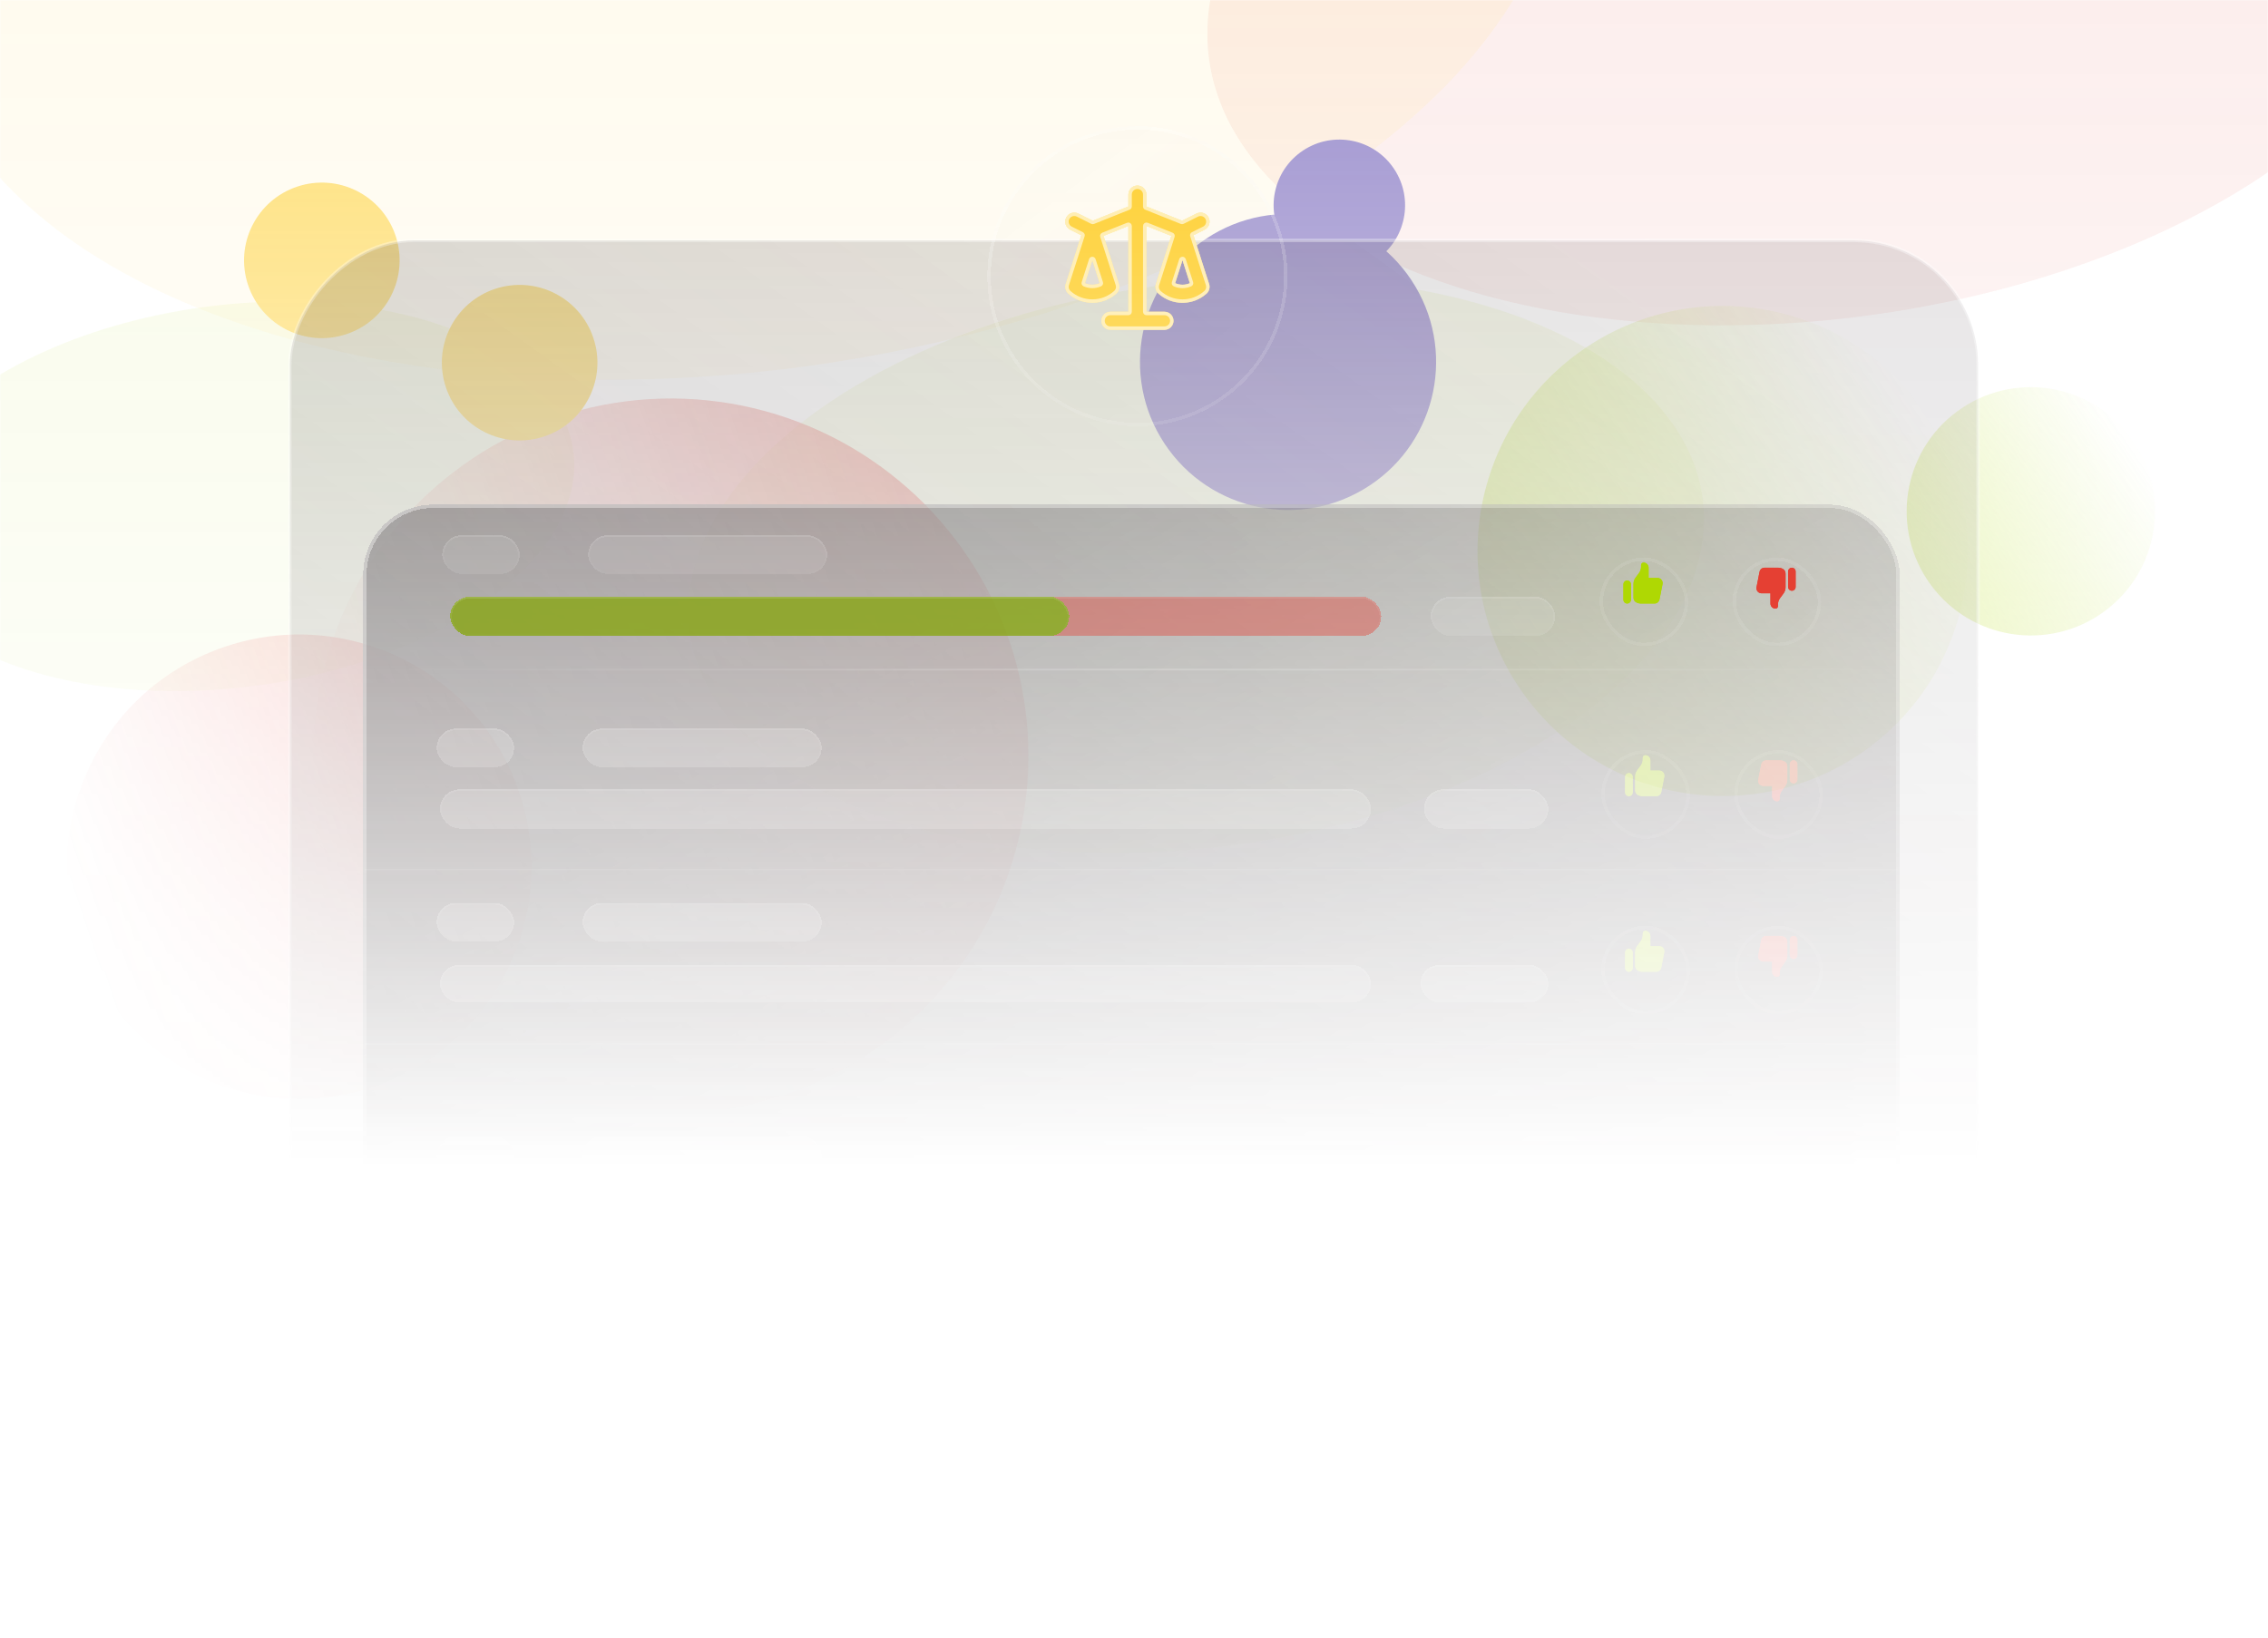 <svg width="1330" height="961" viewBox="0 0 1330 961" fill="none" xmlns="http://www.w3.org/2000/svg"><mask id="a" style="mask-type:alpha" maskUnits="userSpaceOnUse" x="0" y="0" width="1330" height="961"><path fill="url(#paint0_linear_5338_9005)" d="M0 0h1330v961H0z"/></mask><g mask="url(#a)"><g opacity=".6"><g opacity=".15" filter="url(#filter0_f_5338_9005)"><ellipse cx="238.818" cy="245.011" rx="238.818" ry="245.011" transform="matrix(-.924 -.384 .816 -.578 722.215 564.914)" fill="#AFD803"/></g><g opacity=".15" filter="url(#filter1_f_5338_9005)"><ellipse cx="161.724" cy="165.918" rx="161.724" ry="165.918" transform="matrix(-.924 -.384 .816 -.578 149.15 449.129)" fill="#AFD803"/></g><g opacity=".15" filter="url(#filter2_f_5338_9005)"><ellipse cx="288.72" cy="296.592" rx="288.72" ry="296.592" transform="matrix(-.924 -.384 .816 -.578 1093 268.971)" fill="#E54033"/></g><g opacity=".15" filter="url(#filter3_f_5338_9005)"><ellipse cx="384.96" cy="396.07" rx="384.96" ry="396.07" transform="matrix(-.924 -.384 .816 -.578 468.043 326.998)" fill="#FECA1A" fill-opacity=".8"/></g><g filter="url(#filter4_b_5338_9005)"><circle cx="1190.93" cy="299.925" r="72.824" transform="rotate(56.482 1190.93 299.925)" fill="url(#paint1_linear_5338_9005)"/></g><g filter="url(#filter5_b_5338_9005)"><circle cx="1010.19" cy="323.187" transform="rotate(56.482 1010.19 323.187)" fill="url(#paint2_linear_5338_9005)" r="143.724"/></g><g filter="url(#filter6_b_5338_9005)"><circle cx="785.424" cy="120.42" transform="rotate(56.482 785.424 120.42)" fill="#5B48AD" r="38.546"/></g><g filter="url(#filter7_b_5338_9005)"><circle cx="755.333" cy="212.33" transform="rotate(56.482 755.333 212.33)" fill="#5B48AD" r="86.825"/></g><g filter="url(#filter8_b_5338_9005)"><circle cx="175.432" cy="508.429" transform="rotate(-108.518 175.432 508.429)" fill="url(#paint3_linear_5338_9005)" r="136.22"/></g><g filter="url(#filter9_b_5338_9005)"><ellipse cx="393.415" cy="443.414" rx="209.677" ry="209.676" transform="rotate(-108.518 393.415 443.414)" fill="url(#paint4_linear_5338_9005)"/></g><g filter="url(#filter10_b_5338_9005)"><circle cx="304.731" cy="212.726" transform="rotate(-108.518 304.731 212.726)" fill="#FECA1A" r="45.606"/></g><g filter="url(#filter11_b_5338_9005)"><circle cx="188.731" cy="152.728" transform="rotate(-108.518 188.731 152.728)" fill="#FECA1A" r="45.606"/></g></g><g filter="url(#filter12_bd_5338_9005)"><rect x="1" y="-1" width="990" height="944" rx="73" transform="matrix(1 0 0 -1 169.002 1074)" fill="url(#paint5_linear_5338_9005)" fill-opacity=".3" stroke="url(#paint6_linear_5338_9005)" stroke-width="2"/><mask id="b" style="mask-type:alpha" maskUnits="userSpaceOnUse" x="173" y="126" width="978" height="1032"><rect x="1" y="-1" width="975" height="1030" rx="40" transform="matrix(1 0 0 -1 173.002 1156)" fill="url(#paint7_linear_5338_9005)" stroke="url(#paint8_linear_5338_9005)" stroke-width="2"/></mask><g mask="url(#b)"><g filter="url(#filter13_bd_5338_9005)" shape-rendering="crispEdges"><rect x="213.002" y="276" width="901" height="704" rx="41" fill="url(#paint9_linear_5338_9005)"/><rect x="214.002" y="277" width="899" height="702" rx="40" stroke="url(#paint10_linear_5338_9005)" stroke-width="2"/></g><g filter="url(#filter14_d_5338_9005)"><path d="M213.768 496.125h898.962" stroke="url(#paint11_linear_5338_9005)" stroke-opacity=".1" shape-rendering="crispEdges"/></g><g filter="url(#filter15_d_5338_9005)" shape-rendering="crispEdges"><rect x="341.645" y="413.371" width="140.199" height="22.64" rx="11.32" fill="#fff" fill-opacity=".2"/><rect x="342.145" y="413.871" width="139.199" height="21.64" rx="10.82" stroke="url(#paint12_linear_5338_9005)" stroke-opacity=".1"/></g><g filter="url(#filter16_d_5338_9005)" shape-rendering="crispEdges"><rect x="258.004" y="449" width="546" height="23" rx="11.5" fill="#fff" fill-opacity=".2"/><rect x="258.504" y="449.5" width="545" height="22" rx="11" stroke="url(#paint13_linear_5338_9005)" stroke-opacity=".1"/></g><g filter="url(#filter17_d_5338_9005)" shape-rendering="crispEdges"><rect x="256.047" y="413.371" width="45.449" height="22.64" rx="11.32" fill="#fff" fill-opacity=".2"/><rect x="256.547" y="413.871" width="44.449" height="21.64" rx="10.82" stroke="url(#paint14_linear_5338_9005)" stroke-opacity=".1"/></g><g filter="url(#filter18_d_5338_9005)" shape-rendering="crispEdges"><rect x="835.004" y="449" width="73" height="23" rx="11.5" fill="#fff" fill-opacity=".2"/><rect x="835.504" y="449.5" width="72" height="22" rx="11" stroke="url(#paint15_linear_5338_9005)" stroke-opacity=".1"/></g><path d="M953.004 445.75c0-1.243.993-2.25 2.217-2.25 1.224 0 2.217 1.007 2.217 2.25v9c0 1.243-.993 2.25-2.217 2.25-1.224 0-2.217-1.007-2.217-2.25v-9zM958.916 445.5v8.146c0 1.136.633 2.175 1.634 2.683l.074.038c.821.416 1.726.633 2.644.633h8.005c1.409 0 2.622-1.009 2.899-2.412l1.773-9c.366-1.856-1.033-3.588-2.898-3.588h-5.263v-6c0-1.657-1.323-3-2.956-3-.816 0-1.478.672-1.478 1.5v1c0 1.298-.415 2.561-1.182 3.6l-2.069 2.8c-.768 1.039-1.183 2.302-1.183 3.6zM953.004 548.75c0-1.243.993-2.25 2.217-2.25 1.224 0 2.217 1.007 2.217 2.25v9c0 1.243-.993 2.25-2.217 2.25-1.224 0-2.217-1.007-2.217-2.25v-9zM958.916 548.5v8.146c0 1.136.633 2.175 1.634 2.683l.074.038c.821.416 1.726.633 2.644.633h8.005c1.409 0 2.622-1.009 2.899-2.412l1.773-9c.366-1.856-1.033-3.588-2.898-3.588h-5.263v-6c0-1.657-1.323-3-2.956-3-.816 0-1.478.672-1.478 1.5v1c0 1.298-.415 2.561-1.182 3.6l-2.069 2.8c-.768 1.039-1.183 2.302-1.183 3.6z" fill="#AFD803"/><path d="M1054 447.25c0 1.243-.99 2.25-2.21 2.25-1.23 0-2.22-1.007-2.22-2.25v-9c0-1.243.99-2.25 2.22-2.25 1.22 0 2.21 1.007 2.21 2.25v9zM1048.09 447.5v-8.146c0-1.136-.63-2.175-1.63-2.683l-.08-.038c-.82-.416-1.72-.633-2.64-.633h-8.01c-1.4 0-2.62 1.009-2.89 2.412l-1.78 9c-.36 1.856 1.04 3.588 2.9 3.588h5.26v6c0 1.657 1.33 3 2.96 3 .82 0 1.48-.672 1.48-1.5v-1c0-1.298.41-2.561 1.18-3.6l2.07-2.8c.77-1.039 1.18-2.302 1.18-3.6zM1054 550.25c0 1.243-.99 2.25-2.21 2.25-1.23 0-2.22-1.007-2.22-2.25v-9c0-1.243.99-2.25 2.22-2.25 1.22 0 2.21 1.007 2.21 2.25v9zM1048.09 550.5v-8.146c0-1.136-.63-2.175-1.63-2.683l-.08-.038c-.82-.416-1.72-.633-2.64-.633h-8.01c-1.4 0-2.62 1.009-2.89 2.412l-1.78 9c-.36 1.856 1.04 3.588 2.9 3.588h5.26v6c0 1.657 1.33 3 2.96 3 .82 0 1.48-.672 1.48-1.5v-1c0-1.298.41-2.561 1.18-3.6l2.07-2.8c.77-1.039 1.18-2.302 1.18-3.6z" fill="#E54033"/><g filter="url(#filter19_bd_5338_9005)" shape-rendering="crispEdges"><rect x="939.004" y="420" width="52" height="52" rx="26" fill="url(#paint16_linear_5338_9005)" fill-opacity=".01"/><rect x="940.004" y="421" width="50" height="50" rx="25" stroke="url(#paint17_linear_5338_9005)" stroke-width="2"/></g><g filter="url(#filter20_bd_5338_9005)" shape-rendering="crispEdges"><rect x="939.004" y="523" width="52" height="52" rx="26" fill="url(#paint18_linear_5338_9005)" fill-opacity=".01"/><rect x="940.004" y="524" width="50" height="50" rx="25" stroke="url(#paint19_linear_5338_9005)" stroke-width="2"/></g><g filter="url(#filter21_bd_5338_9005)" shape-rendering="crispEdges"><rect x="1017" y="420" width="52" height="52" rx="26" fill="url(#paint20_linear_5338_9005)" fill-opacity=".01"/><rect x="1018" y="421" width="50" height="50" rx="25" stroke="url(#paint21_linear_5338_9005)" stroke-width="2"/></g><g filter="url(#filter22_bd_5338_9005)" shape-rendering="crispEdges"><rect x="1017" y="523" width="52" height="52" rx="26" fill="url(#paint22_linear_5338_9005)" fill-opacity=".01"/><rect x="1018" y="524" width="50" height="50" rx="25" stroke="url(#paint23_linear_5338_9005)" stroke-width="2"/></g><path d="M953.004 445.75c0-1.243.993-2.25 2.217-2.25 1.224 0 2.217 1.007 2.217 2.25v9c0 1.243-.993 2.25-2.217 2.25-1.224 0-2.217-1.007-2.217-2.25v-9zM958.916 445.5v8.146c0 1.136.633 2.175 1.634 2.683l.074.038c.821.416 1.726.633 2.644.633h8.005c1.409 0 2.622-1.009 2.899-2.412l1.773-9c.366-1.856-1.033-3.588-2.898-3.588h-5.263v-6c0-1.657-1.323-3-2.956-3-.816 0-1.478.672-1.478 1.5v1c0 1.298-.415 2.561-1.182 3.6l-2.069 2.8c-.768 1.039-1.183 2.302-1.183 3.6zM953.004 548.75c0-1.243.993-2.25 2.217-2.25 1.224 0 2.217 1.007 2.217 2.25v9c0 1.243-.993 2.25-2.217 2.25-1.224 0-2.217-1.007-2.217-2.25v-9zM958.916 548.5v8.146c0 1.136.633 2.175 1.634 2.683l.074.038c.821.416 1.726.633 2.644.633h8.005c1.409 0 2.622-1.009 2.899-2.412l1.773-9c.366-1.856-1.033-3.588-2.898-3.588h-5.263v-6c0-1.657-1.323-3-2.956-3-.816 0-1.478.672-1.478 1.5v1c0 1.298-.415 2.561-1.182 3.6l-2.069 2.8c-.768 1.039-1.183 2.302-1.183 3.6z" fill="#AFD803"/><path d="M1054 447.25c0 1.243-.99 2.25-2.21 2.25-1.23 0-2.22-1.007-2.22-2.25v-9c0-1.243.99-2.25 2.22-2.25 1.22 0 2.21 1.007 2.21 2.25v9zM1048.09 447.5v-8.146c0-1.136-.63-2.175-1.63-2.683l-.08-.038c-.82-.416-1.72-.633-2.64-.633h-8.01c-1.4 0-2.62 1.009-2.89 2.412l-1.78 9c-.36 1.856 1.04 3.588 2.9 3.588h5.26v6c0 1.657 1.33 3 2.96 3 .82 0 1.48-.672 1.48-1.5v-1c0-1.298.41-2.561 1.18-3.6l2.07-2.8c.77-1.039 1.18-2.302 1.18-3.6zM1054 550.25c0 1.243-.99 2.25-2.21 2.25-1.23 0-2.22-1.007-2.22-2.25v-9c0-1.243.99-2.25 2.22-2.25 1.22 0 2.21 1.007 2.21 2.25v9zM1048.09 550.5v-8.146c0-1.136-.63-2.175-1.63-2.683l-.08-.038c-.82-.416-1.72-.633-2.64-.633h-8.01c-1.4 0-2.62 1.009-2.89 2.412l-1.78 9c-.36 1.856 1.04 3.588 2.9 3.588h5.26v6c0 1.657 1.33 3 2.96 3 .82 0 1.48-.672 1.48-1.5v-1c0-1.298.41-2.561 1.18-3.6l2.07-2.8c.77-1.039 1.18-2.302 1.18-3.6z" fill="#E54033"/><g filter="url(#filter23_d_5338_9005)"><path d="M213.768 598.395h898.962" stroke="url(#paint24_linear_5338_9005)" stroke-opacity=".1" shape-rendering="crispEdges"/></g><g filter="url(#filter24_d_5338_9005)" shape-rendering="crispEdges"><rect x="341.645" y="515.641" width="140.199" height="22.64" rx="11.32" fill="#fff" fill-opacity=".2"/><rect x="342.145" y="516.141" width="139.199" height="21.64" rx="10.82" stroke="url(#paint25_linear_5338_9005)" stroke-opacity=".1"/></g><g filter="url(#filter25_d_5338_9005)" shape-rendering="crispEdges"><rect x="258.004" y="552" width="546" height="22" rx="11" fill="#fff" fill-opacity=".2"/><rect x="258.504" y="552.5" width="545" height="21" rx="10.5" stroke="url(#paint26_linear_5338_9005)" stroke-opacity=".1"/></g><g filter="url(#filter26_d_5338_9005)" shape-rendering="crispEdges"><rect x="256.047" y="515.641" width="45.449" height="22.64" rx="11.32" fill="#fff" fill-opacity=".2"/><rect x="256.547" y="516.141" width="44.449" height="21.64" rx="10.82" stroke="url(#paint27_linear_5338_9005)" stroke-opacity=".1"/></g><g filter="url(#filter27_d_5338_9005)" shape-rendering="crispEdges"><rect x="833.004" y="552" width="75" height="22" rx="11" fill="#fff" fill-opacity=".2"/><rect x="833.504" y="552.5" width="74" height="21" rx="10.5" stroke="url(#paint28_linear_5338_9005)" stroke-opacity=".1"/></g><g filter="url(#filter28_d_5338_9005)" shape-rendering="crispEdges"><rect x="341.641" y="652.449" width="140.199" height="22.64" rx="11.32" fill="#fff" fill-opacity=".2"/><rect x="342.141" y="652.949" width="139.199" height="21.64" rx="10.82" stroke="url(#paint29_linear_5338_9005)" stroke-opacity=".1"/></g><g filter="url(#filter29_d_5338_9005)" shape-rendering="crispEdges"><rect x="258.004" y="688" width="550" height="23" rx="11.5" fill="#fff" fill-opacity=".2"/><rect x="258.504" y="688.5" width="549" height="22" rx="11" stroke="url(#paint30_linear_5338_9005)" stroke-opacity=".1"/></g><g filter="url(#filter30_d_5338_9005)" shape-rendering="crispEdges"><rect x="256.043" y="652.449" width="45.449" height="22.64" rx="11.32" fill="#fff" fill-opacity=".2"/><rect x="256.543" y="652.949" width="44.449" height="21.64" rx="10.82" stroke="url(#paint31_linear_5338_9005)" stroke-opacity=".1"/></g><g filter="url(#filter31_d_5338_9005)" shape-rendering="crispEdges"><rect x="837.004" y="688" width="75" height="23" rx="11.5" fill="#fff" fill-opacity=".2"/><rect x="837.504" y="688.5" width="74" height="22" rx="11" stroke="url(#paint32_linear_5338_9005)" stroke-opacity=".1"/></g></g><path opacity=".2" d="M670.789 111.131c0 .613.374 1.165.943 1.392l20.913 8.366c.397.159.844.14 1.228-.052l8.452-4.226c1.871-.936 4.147-.177 5.083 1.694.935 1.872.177 4.147-1.695 5.083l-6.521 3.261c-.662.331-.983 1.095-.757 1.8l9.192 28.661c.456 1.424.033 2.983-1.081 3.98-3.475 3.11-8.072 5.006-13.103 5.006-5.031 0-9.629-1.896-13.103-5.006-1.114-.997-1.538-2.556-1.081-3.98l9.071-28.285c.24-.75-.14-1.558-.871-1.85l-14.613-5.845c-.462-.185-.985-.129-1.398.15-.412.279-.659.745-.659 1.242v50.362c0 .829.672 1.5 1.5 1.5h10.577c2.092 0 3.788 1.696 3.788 3.789 0 2.092-1.696 3.788-3.788 3.788h-31.73c-2.092 0-3.788-1.696-3.788-3.788 0-2.093 1.696-3.789 3.788-3.789h10.577c.828 0 1.5-.671 1.5-1.5v-50.362c0-.497-.247-.963-.659-1.242-.412-.279-.936-.335-1.398-.15l-14.612 5.845c-.732.292-1.112 1.1-.872 1.85l9.071 28.285c.457 1.424.034 2.983-1.08 3.98-3.475 3.11-8.073 5.006-13.104 5.006-5.03 0-9.628-1.896-13.103-5.006-1.114-.997-1.537-2.556-1.08-3.98l9.191-28.661c.226-.705-.095-1.469-.757-1.8l-6.521-3.261c-1.872-.936-2.63-3.211-1.695-5.083.936-1.871 3.212-2.63 5.083-1.694l8.453 4.226c.383.192.83.211 1.227.052l20.913-8.366c.569-.227.943-.779.943-1.392v-6.997c0-2.092 1.696-3.788 3.788-3.788 2.092 0 3.788 1.696 3.788 3.788v6.997zm-35.985 44.508c-.233.728.117 1.514.814 1.827 1.51.678 3.182 1.053 4.941 1.053 1.76 0 3.432-.375 4.942-1.053.697-.313 1.047-1.099.814-1.827l-4.327-13.492c-.199-.621-.777-1.042-1.429-1.042-.651 0-1.229.421-1.428 1.042l-4.327 13.492zm52.883 0c-.233.728.117 1.514.814 1.827 1.51.678 3.183 1.053 4.942 1.053 1.759 0 3.431-.375 4.941-1.053.697-.313 1.047-1.099.814-1.827l-4.327-13.492c-.199-.621-.776-1.042-1.428-1.042-.652 0-1.23.421-1.429 1.042l-4.327 13.492z" fill="#FECA1A" stroke="#FFEAA2" stroke-width="3" stroke-linecap="round" stroke-linejoin="round"/><g filter="url(#filter32_bd_5338_9005)" shape-rendering="crispEdges"><circle cx="667.002" cy="142" r="88" fill="url(#paint33_linear_5338_9005)" fill-opacity=".01"/><circle cx="667.002" cy="142" r="87" stroke="url(#paint34_linear_5338_9005)" stroke-width="2"/></g><g opacity=".6" filter="url(#filter33_f_5338_9005)"><path fill-rule="evenodd" clip-rule="evenodd" d="M667.001 98.846c2.921 0 5.288 2.367 5.288 5.288v6.997l20.913 8.365 8.452-4.227c2.613-1.306 5.789-.247 7.095 2.365 1.306 2.613.248 5.79-2.365 7.096l-6.521 3.26 9.192 28.662c.637 1.988.046 4.164-1.509 5.556-3.739 3.346-8.689 5.388-14.103 5.388-5.415 0-10.365-2.042-14.104-5.388-1.555-1.392-2.146-3.568-1.509-5.556l9.071-28.285-14.612-5.845v50.362h10.577c2.921 0 5.288 2.368 5.288 5.289 0 2.92-2.367 5.288-5.288 5.288h-31.73c-2.921 0-5.288-2.368-5.288-5.288 0-2.921 2.367-5.289 5.288-5.289h10.577v-50.362l-14.612 5.845 9.071 28.285c.637 1.988.046 4.164-1.509 5.556-3.739 3.346-8.689 5.388-14.104 5.388-5.414 0-10.364-2.042-14.103-5.388-1.555-1.392-2.146-3.568-1.509-5.556l9.192-28.662-6.521-3.26c-2.612-1.306-3.671-4.483-2.365-7.096 1.306-2.612 4.483-3.671 7.095-2.365l8.452 4.227 20.913-8.365v-6.997c0-2.921 2.367-5.288 5.288-5.288zm-26.442 43.759l-4.327 13.492c1.32.593 2.783.922 4.327.922s3.008-.329 4.328-.922l-4.328-13.492zm52.884 0l-4.327 13.492c1.319.593 2.783.922 4.327.922s3.007-.329 4.327-.922l-4.327-13.492z" fill="#FECA1A"/><path d="M670.789 111.131c0 .613.374 1.165.943 1.392l20.913 8.366c.397.159.844.14 1.228-.052l8.452-4.226c1.871-.936 4.147-.177 5.083 1.694.935 1.872.177 4.147-1.695 5.083l-6.521 3.261c-.662.331-.983 1.095-.757 1.8l9.192 28.661c.456 1.424.033 2.983-1.081 3.98-3.475 3.11-8.072 5.006-13.103 5.006-5.031 0-9.629-1.896-13.103-5.006-1.114-.997-1.538-2.556-1.081-3.98l9.071-28.285c.24-.75-.14-1.558-.871-1.85l-14.613-5.845c-.462-.185-.985-.129-1.398.15-.412.279-.659.745-.659 1.242v50.362c0 .829.672 1.5 1.5 1.5h10.577c2.092 0 3.788 1.696 3.788 3.789 0 2.092-1.696 3.788-3.788 3.788h-31.73c-2.092 0-3.788-1.696-3.788-3.788 0-2.093 1.696-3.789 3.788-3.789h10.577c.828 0 1.5-.671 1.5-1.5v-50.362c0-.497-.247-.963-.659-1.242-.412-.279-.936-.335-1.398-.15l-14.612 5.845c-.732.292-1.112 1.1-.872 1.85l9.071 28.285c.457 1.424.034 2.983-1.08 3.98-3.475 3.11-8.073 5.006-13.104 5.006-5.03 0-9.628-1.896-13.103-5.006-1.114-.997-1.537-2.556-1.08-3.98l9.191-28.661c.226-.705-.095-1.469-.757-1.8l-6.521-3.261c-1.872-.936-2.63-3.211-1.695-5.083.936-1.871 3.212-2.63 5.083-1.694l8.453 4.226c.383.192.83.211 1.227.052l20.913-8.366c.569-.227.943-.779.943-1.392v-6.997c0-2.092 1.696-3.788 3.788-3.788 2.092 0 3.788 1.696 3.788 3.788v6.997zm-35.985 44.508c-.233.728.117 1.514.814 1.827 1.51.678 3.182 1.053 4.941 1.053 1.76 0 3.432-.375 4.942-1.053.697-.313 1.047-1.099.814-1.827l-4.327-13.492c-.199-.621-.777-1.042-1.429-1.042-.651 0-1.229.421-1.428 1.042l-4.327 13.492zm52.883 0c-.233.728.117 1.514.814 1.827 1.51.678 3.183 1.053 4.942 1.053 1.759 0 3.431-.375 4.941-1.053.697-.313 1.047-1.099.814-1.827l-4.327-13.492c-.199-.621-.776-1.042-1.428-1.042-.652 0-1.23.421-1.429 1.042l-4.327 13.492z" stroke="#FFEAA2" stroke-width="3" stroke-linecap="round" stroke-linejoin="round"/></g><path d="M671.289 111.131c0 .409.249.776.629.928l20.912 8.365c.266.106.563.094.819-.034l8.452-4.226c2.119-1.059 4.695-.201 5.754 1.918 1.059 2.118.2 4.694-1.918 5.753l-6.521 3.261c-.442.221-.656.73-.505 1.2l9.192 28.662c.517 1.611.037 3.376-1.224 4.505-3.563 3.189-8.278 5.133-13.436 5.133-5.159 0-9.874-1.944-13.437-5.133-1.261-1.129-1.74-2.894-1.223-4.505l9.071-28.285c.16-.5-.094-1.039-.581-1.234l-14.612-5.845c-.308-.123-.657-.086-.932.1s-.44.496-.44.828v50.362c0 .552.448 1 1 1h10.577c2.368 0 4.288 1.92 4.288 4.289 0 2.368-1.92 4.288-4.288 4.288h-31.73c-2.368 0-4.288-1.92-4.288-4.288 0-2.369 1.92-4.289 4.288-4.289h10.577c.552 0 1-.448 1-1v-50.362c0-.332-.165-.642-.44-.828-.274-.186-.624-.223-.932-.1l-14.612 5.845c-.487.195-.741.734-.581 1.234l9.072 28.285c.516 1.611.037 3.376-1.224 4.505-3.563 3.189-8.278 5.133-13.437 5.133-5.158 0-9.873-1.944-13.436-5.133-1.261-1.129-1.74-2.894-1.224-4.505l9.192-28.662c.151-.47-.063-.979-.505-1.2l-6.521-3.261c-2.118-1.059-2.977-3.635-1.918-5.753 1.059-2.119 3.635-2.977 5.754-1.918l8.452 4.226c.256.128.554.14.819.034l20.912-8.365c.38-.152.629-.519.629-.928v-6.997c0-2.368 1.92-4.288 4.288-4.288 2.368 0 4.288 1.92 4.288 4.288v6.997zm-36.009 44.661c-.155.485.078 1.009.543 1.218 1.446.649 3.049 1.009 4.736 1.009 1.688 0 3.29-.36 4.737-1.009.465-.209.698-.733.543-1.218l-4.327-13.492c-.133-.414-.518-.695-.953-.695-.434 0-.819.281-.952.695l-4.327 13.492zm52.883 0c-.155.485.078 1.009.543 1.218 1.447.649 3.049 1.009 4.737 1.009 1.687 0 3.29-.36 4.736-1.009.465-.209.698-.733.543-1.218l-4.327-13.492c-.133-.414-.518-.695-.952-.695-.435 0-.82.281-.953.695l-4.327 13.492z" fill="#FECA1A" stroke="#FFEAA2" stroke-width="2" stroke-linecap="round" stroke-linejoin="round"/></g></g><path opacity=".2" d="M217.031 392.754H1116" stroke="url(#paint35_linear_5338_9005)"/><g filter="url(#filter34_d_5338_9005)" shape-rendering="crispEdges"><rect x="344.908" y="310" width="140.199" height="22.64" rx="11.32" fill="#fff" fill-opacity=".1"/><rect x="345.408" y="310.5" width="139.199" height="21.64" rx="10.82" stroke="url(#paint36_linear_5338_9005)" stroke-opacity=".1"/></g><g filter="url(#filter35_d_5338_9005)" shape-rendering="crispEdges"><rect x="263.998" y="346" width="546" height="23" rx="11.5" fill="#E54033" fill-opacity=".4"/><rect x="264.498" y="346.5" width="545" height="22" rx="11" stroke="url(#paint37_linear_5338_9005)" stroke-opacity=".1"/></g><g filter="url(#filter36_d_5338_9005)" shape-rendering="crispEdges"><rect x="263.998" y="346" width="363" height="23" rx="11.5" fill="#6CBF00" fill-opacity=".6"/><rect x="264.498" y="346.5" width="362" height="22" rx="11" stroke="url(#paint38_linear_5338_9005)" stroke-opacity=".1"/></g><g filter="url(#filter37_d_5338_9005)" shape-rendering="crispEdges"><rect x="259.311" y="310" width="45.449" height="22.64" rx="11.32" fill="#fff" fill-opacity=".1"/><rect x="259.811" y="310.5" width="44.449" height="21.64" rx="10.82" stroke="url(#paint39_linear_5338_9005)" stroke-opacity=".1"/></g><g filter="url(#filter38_d_5338_9005)" shape-rendering="crispEdges"><rect x="838.998" y="346" width="73" height="23" rx="11.5" fill="#fff" fill-opacity=".1"/><rect x="839.498" y="346.5" width="72" height="22" rx="11" stroke="url(#paint40_linear_5338_9005)" stroke-opacity=".1"/></g><path d="M951.998 342.75c0-1.243.993-2.25 2.217-2.25 1.225 0 2.217 1.007 2.217 2.25v9c0 1.243-.992 2.25-2.217 2.25-1.224 0-2.217-1.007-2.217-2.25v-9zM957.91 342.5v8.146c0 1.136.633 2.175 1.634 2.683l.074.038c.821.416 1.726.633 2.644.633h8.005c1.409 0 2.623-1.009 2.899-2.412l1.774-9c.365-1.856-1.034-3.588-2.899-3.588h-5.262v-6c0-1.657-1.324-3-2.957-3-.816 0-1.478.672-1.478 1.5v1c0 1.298-.415 2.561-1.182 3.6l-2.069 2.8c-.768 1.039-1.183 2.302-1.183 3.6z" fill="#AFD803"/><path d="M1053 344.25c0 1.243-.99 2.25-2.22 2.25-1.22 0-2.22-1.007-2.22-2.25v-9c0-1.243 1-2.25 2.22-2.25 1.23 0 2.22 1.007 2.22 2.25v9zM1047.09 344.5v-8.146c0-1.136-.64-2.175-1.64-2.683l-.07-.038c-.82-.416-1.73-.633-2.65-.633h-8c-1.41 0-2.62 1.009-2.9 2.412l-1.77 9c-.37 1.856 1.03 3.588 2.9 3.588h5.26v6c0 1.657 1.32 3 2.95 3 .82 0 1.48-.672 1.48-1.5v-1c0-1.298.42-2.561 1.18-3.6l2.07-2.8c.77-1.039 1.19-2.302 1.19-3.6z" fill="#E54033"/><g filter="url(#filter39_bd_5338_9005)" shape-rendering="crispEdges"><rect x="937.998" y="317" width="52" height="52" rx="26" fill="url(#paint41_linear_5338_9005)" fill-opacity=".01"/><rect x="938.998" y="318" width="50" height="50" rx="25" stroke="url(#paint42_linear_5338_9005)" stroke-width="2"/></g><g filter="url(#filter40_bd_5338_9005)" shape-rendering="crispEdges"><rect x="1016" y="317" width="52" height="52" rx="26" fill="url(#paint43_linear_5338_9005)" fill-opacity=".01"/><rect x="1017" y="318" width="50" height="50" rx="25" stroke="url(#paint44_linear_5338_9005)" stroke-width="2"/></g><path d="M951.998 342.75c0-1.243.993-2.25 2.217-2.25 1.225 0 2.217 1.007 2.217 2.25v9c0 1.243-.992 2.25-2.217 2.25-1.224 0-2.217-1.007-2.217-2.25v-9zM957.91 342.5v8.146c0 1.136.633 2.175 1.634 2.683l.074.038c.821.416 1.726.633 2.644.633h8.005c1.409 0 2.623-1.009 2.899-2.412l1.774-9c.365-1.856-1.034-3.588-2.899-3.588h-5.262v-6c0-1.657-1.324-3-2.957-3-.816 0-1.478.672-1.478 1.5v1c0 1.298-.415 2.561-1.182 3.6l-2.069 2.8c-.768 1.039-1.183 2.302-1.183 3.6z" fill="#AFD803"/><path d="M1053 344.25c0 1.243-.99 2.25-2.22 2.25-1.22 0-2.22-1.007-2.22-2.25v-9c0-1.243 1-2.25 2.22-2.25 1.23 0 2.22 1.007 2.22 2.25v9zM1047.09 344.5v-8.146c0-1.136-.64-2.175-1.64-2.683l-.07-.038c-.82-.416-1.73-.633-2.65-.633h-8c-1.41 0-2.62 1.009-2.9 2.412l-1.77 9c-.37 1.856 1.03 3.588 2.9 3.588h5.26v6c0 1.657 1.32 3 2.95 3 .82 0 1.48-.672 1.48-1.5v-1c0-1.298.42-2.561 1.18-3.6l2.07-2.8c.77-1.039 1.19-2.302 1.19-3.6z" fill="#E54033"/><defs><linearGradient id="paint0_linear_5338_9005" x1="665" y1="0" x2="665" y2="684.439" gradientUnits="userSpaceOnUse"><stop stop-color="#2B2641"/><stop offset="1" stop-color="#2B2641" stop-opacity="0"/></linearGradient><linearGradient id="paint1_linear_5338_9005" x1="1190.93" y1="227.102" x2="1190.93" y2="435.169" gradientUnits="userSpaceOnUse"><stop stop-color="#AFD803" stop-opacity="0"/><stop offset="1" stop-color="#AFD803"/></linearGradient><linearGradient id="paint2_linear_5338_9005" x1="1010.19" y1="179.463" x2="1010.19" y2="590.104" gradientUnits="userSpaceOnUse"><stop stop-color="#AFD803" stop-opacity="0"/><stop offset="1" stop-color="#AFD803"/></linearGradient><linearGradient id="paint3_linear_5338_9005" x1="175.432" y1="372.209" x2="175.432" y2="761.408" gradientUnits="userSpaceOnUse"><stop stop-color="#E54033" stop-opacity="0"/><stop offset="1" stop-color="#E54033"/></linearGradient><linearGradient id="paint4_linear_5338_9005" x1="393.415" y1="233.737" x2="393.415" y2="832.813" gradientUnits="userSpaceOnUse"><stop stop-color="#E54033" stop-opacity="0"/><stop offset="1" stop-color="#E54033"/></linearGradient><linearGradient id="paint5_linear_5338_9005" x1="496" y1="-0" x2="1029.1" y2="741.729" gradientUnits="userSpaceOnUse"><stop stop-color="#3D393A"/><stop offset="1" stop-color="#22191B" stop-opacity=".46"/></linearGradient><linearGradient id="paint6_linear_5338_9005" x1="-47.562" y1="-134.184" x2="230.028" y2="1193.71" gradientUnits="userSpaceOnUse"><stop stop-color="#fff" stop-opacity=".1"/><stop offset="1" stop-color="#fff" stop-opacity=".36"/></linearGradient><linearGradient id="paint7_linear_5338_9005" x1="488.5" y1="-0" x2="1086.46" y2="751.107" gradientUnits="userSpaceOnUse"><stop stop-color="#3D393A"/><stop offset="1" stop-color="#22191B" stop-opacity=".46"/></linearGradient><linearGradient id="paint8_linear_5338_9005" x1="-46.843" y1="-146.383" x2="285.427" y2="1288.59" gradientUnits="userSpaceOnUse"><stop stop-color="#fff" stop-opacity=".1"/><stop offset="1" stop-color="#fff" stop-opacity=".08"/></linearGradient><linearGradient id="paint9_linear_5338_9005" x1="663.502" y1="276" x2="1029.54" y2="897.57" gradientUnits="userSpaceOnUse"><stop stop-color="#3D393A"/><stop offset="1" stop-color="#22191B" stop-opacity=".46"/></linearGradient><linearGradient id="paint10_linear_5338_9005" x1="169.803" y1="176.142" x2="341.424" y2="1178.13" gradientUnits="userSpaceOnUse"><stop stop-color="#fff" stop-opacity=".46"/><stop offset="1" stop-color="#fff" stop-opacity=".08"/></linearGradient><linearGradient id="paint11_linear_5338_9005" x1="663.25" y1="496.125" x2="663.25" y2="497.125" gradientUnits="userSpaceOnUse"><stop stop-color="#fff"/><stop offset="1" stop-color="#fff" stop-opacity="0"/></linearGradient><linearGradient id="paint12_linear_5338_9005" x1="411.744" y1="413.371" x2="411.744" y2="436.011" gradientUnits="userSpaceOnUse"><stop stop-color="#fff"/><stop offset="1" stop-color="#fff" stop-opacity="0"/></linearGradient><linearGradient id="paint13_linear_5338_9005" x1="531.004" y1="449" x2="531.004" y2="472" gradientUnits="userSpaceOnUse"><stop stop-color="#fff"/><stop offset="1" stop-color="#fff" stop-opacity="0"/></linearGradient><linearGradient id="paint14_linear_5338_9005" x1="278.771" y1="413.371" x2="278.771" y2="436.011" gradientUnits="userSpaceOnUse"><stop stop-color="#fff"/><stop offset="1" stop-color="#fff" stop-opacity="0"/></linearGradient><linearGradient id="paint15_linear_5338_9005" x1="871.504" y1="449" x2="871.504" y2="472" gradientUnits="userSpaceOnUse"><stop stop-color="#fff"/><stop offset="1" stop-color="#fff" stop-opacity="0"/></linearGradient><linearGradient id="paint16_linear_5338_9005" x1="965.004" y1="420" x2="994.724" y2="459.434" gradientUnits="userSpaceOnUse"><stop stop-color="#3D393A"/><stop offset="1" stop-color="#22191B" stop-opacity=".46"/></linearGradient><linearGradient id="paint17_linear_5338_9005" x1="936.511" y1="412.624" x2="952.445" y2="485.313" gradientUnits="userSpaceOnUse"><stop stop-color="#fff" stop-opacity=".1"/><stop offset="1" stop-color="#fff" stop-opacity=".08"/></linearGradient><linearGradient id="paint18_linear_5338_9005" x1="965.004" y1="523" x2="994.724" y2="562.434" gradientUnits="userSpaceOnUse"><stop stop-color="#3D393A"/><stop offset="1" stop-color="#22191B" stop-opacity=".46"/></linearGradient><linearGradient id="paint19_linear_5338_9005" x1="936.511" y1="515.624" x2="952.445" y2="588.313" gradientUnits="userSpaceOnUse"><stop stop-color="#fff" stop-opacity=".1"/><stop offset="1" stop-color="#fff" stop-opacity=".08"/></linearGradient><linearGradient id="paint20_linear_5338_9005" x1="1043" y1="420" x2="1072.72" y2="459.434" gradientUnits="userSpaceOnUse"><stop stop-color="#3D393A"/><stop offset="1" stop-color="#22191B" stop-opacity=".46"/></linearGradient><linearGradient id="paint21_linear_5338_9005" x1="1014.51" y1="412.624" x2="1030.44" y2="485.313" gradientUnits="userSpaceOnUse"><stop stop-color="#fff" stop-opacity=".1"/><stop offset="1" stop-color="#fff" stop-opacity=".08"/></linearGradient><linearGradient id="paint22_linear_5338_9005" x1="1043" y1="523" x2="1072.72" y2="562.434" gradientUnits="userSpaceOnUse"><stop stop-color="#3D393A"/><stop offset="1" stop-color="#22191B" stop-opacity=".46"/></linearGradient><linearGradient id="paint23_linear_5338_9005" x1="1014.51" y1="515.624" x2="1030.44" y2="588.313" gradientUnits="userSpaceOnUse"><stop stop-color="#fff" stop-opacity=".1"/><stop offset="1" stop-color="#fff" stop-opacity=".08"/></linearGradient><linearGradient id="paint24_linear_5338_9005" x1="663.25" y1="598.395" x2="663.25" y2="599.395" gradientUnits="userSpaceOnUse"><stop stop-color="#fff"/><stop offset="1" stop-color="#fff" stop-opacity="0"/></linearGradient><linearGradient id="paint25_linear_5338_9005" x1="411.744" y1="515.641" x2="411.744" y2="538.281" gradientUnits="userSpaceOnUse"><stop stop-color="#fff"/><stop offset="1" stop-color="#fff" stop-opacity="0"/></linearGradient><linearGradient id="paint26_linear_5338_9005" x1="531.004" y1="552" x2="531.004" y2="574" gradientUnits="userSpaceOnUse"><stop stop-color="#fff"/><stop offset="1" stop-color="#fff" stop-opacity="0"/></linearGradient><linearGradient id="paint27_linear_5338_9005" x1="278.771" y1="515.641" x2="278.771" y2="538.281" gradientUnits="userSpaceOnUse"><stop stop-color="#fff"/><stop offset="1" stop-color="#fff" stop-opacity="0"/></linearGradient><linearGradient id="paint28_linear_5338_9005" x1="870.504" y1="552" x2="870.504" y2="574" gradientUnits="userSpaceOnUse"><stop stop-color="#fff"/><stop offset="1" stop-color="#fff" stop-opacity="0"/></linearGradient><linearGradient id="paint29_linear_5338_9005" x1="411.74" y1="652.449" x2="411.74" y2="675.089" gradientUnits="userSpaceOnUse"><stop stop-color="#fff"/><stop offset="1" stop-color="#fff" stop-opacity="0"/></linearGradient><linearGradient id="paint30_linear_5338_9005" x1="533.004" y1="688" x2="533.004" y2="711" gradientUnits="userSpaceOnUse"><stop stop-color="#fff"/><stop offset="1" stop-color="#fff" stop-opacity="0"/></linearGradient><linearGradient id="paint31_linear_5338_9005" x1="278.767" y1="652.449" x2="278.767" y2="675.089" gradientUnits="userSpaceOnUse"><stop stop-color="#fff"/><stop offset="1" stop-color="#fff" stop-opacity="0"/></linearGradient><linearGradient id="paint32_linear_5338_9005" x1="874.504" y1="688" x2="874.504" y2="711" gradientUnits="userSpaceOnUse"><stop stop-color="#fff"/><stop offset="1" stop-color="#fff" stop-opacity="0"/></linearGradient><linearGradient id="paint33_linear_5338_9005" x1="667.002" y1="54" x2="767.594" y2="187.467" gradientUnits="userSpaceOnUse"><stop stop-color="#3D393A"/><stop offset="1" stop-color="#22191B" stop-opacity=".46"/></linearGradient><linearGradient id="paint34_linear_5338_9005" x1="570.564" y1="29.035" x2="624.494" y2="275.059" gradientUnits="userSpaceOnUse"><stop stop-color="#fff" stop-opacity=".3"/><stop offset="1" stop-color="#fff" stop-opacity=".08"/></linearGradient><linearGradient id="paint35_linear_5338_9005" x1="1116" y1="392.743" x2="217.031" y2="392.749" gradientUnits="userSpaceOnUse"><stop stop-color="#fff" stop-opacity="0"/><stop offset=".479" stop-color="#fff"/><stop offset="1" stop-color="#fff" stop-opacity="0"/></linearGradient><linearGradient id="paint36_linear_5338_9005" x1="415.008" y1="310" x2="415.008" y2="332.64" gradientUnits="userSpaceOnUse"><stop stop-color="#fff"/><stop offset="1" stop-color="#fff" stop-opacity="0"/></linearGradient><linearGradient id="paint37_linear_5338_9005" x1="536.998" y1="346" x2="536.998" y2="369" gradientUnits="userSpaceOnUse"><stop stop-color="#fff"/><stop offset="1" stop-color="#fff" stop-opacity="0"/></linearGradient><linearGradient id="paint38_linear_5338_9005" x1="445.498" y1="346" x2="445.498" y2="369" gradientUnits="userSpaceOnUse"><stop stop-color="#fff"/><stop offset="1" stop-color="#fff" stop-opacity="0"/></linearGradient><linearGradient id="paint39_linear_5338_9005" x1="282.035" y1="310" x2="282.035" y2="332.64" gradientUnits="userSpaceOnUse"><stop stop-color="#fff"/><stop offset="1" stop-color="#fff" stop-opacity="0"/></linearGradient><linearGradient id="paint40_linear_5338_9005" x1="875.498" y1="346" x2="875.498" y2="369" gradientUnits="userSpaceOnUse"><stop stop-color="#fff"/><stop offset="1" stop-color="#fff" stop-opacity="0"/></linearGradient><linearGradient id="paint41_linear_5338_9005" x1="963.998" y1="317" x2="993.718" y2="356.434" gradientUnits="userSpaceOnUse"><stop stop-color="#3D393A"/><stop offset="1" stop-color="#22191B" stop-opacity=".46"/></linearGradient><linearGradient id="paint42_linear_5338_9005" x1="935.505" y1="309.624" x2="951.439" y2="382.313" gradientUnits="userSpaceOnUse"><stop stop-color="#fff" stop-opacity=".1"/><stop offset="1" stop-color="#fff" stop-opacity=".08"/></linearGradient><linearGradient id="paint43_linear_5338_9005" x1="1042" y1="317" x2="1071.72" y2="356.434" gradientUnits="userSpaceOnUse"><stop stop-color="#3D393A"/><stop offset="1" stop-color="#22191B" stop-opacity=".46"/></linearGradient><linearGradient id="paint44_linear_5338_9005" x1="1013.5" y1="309.624" x2="1029.44" y2="382.313" gradientUnits="userSpaceOnUse"><stop stop-color="#fff" stop-opacity=".1"/><stop offset="1" stop-color="#fff" stop-opacity=".08"/></linearGradient><filter id="filter0_f_5338_9005" x="-160.098" y="-401.01" width="1723.37" height="1465.38" filterUnits="userSpaceOnUse" color-interpolation-filters="sRGB"><feFlood flood-opacity="0" result="BackgroundImageFix"/><feBlend in="SourceGraphic" in2="BackgroundImageFix" result="shape"/><feGaussianBlur stdDeviation="282" result="effect1_foregroundBlur_5338_9005"/></filter><filter id="filter1_f_5338_9005" x="-630.406" y="-387.049" width="1531.17" height="1356.47" filterUnits="userSpaceOnUse" color-interpolation-filters="sRGB"><feFlood flood-opacity="0" result="BackgroundImageFix"/><feBlend in="SourceGraphic" in2="BackgroundImageFix" result="shape"/><feGaussianBlur stdDeviation="282" result="effect1_foregroundBlur_5338_9005"/></filter><filter id="filter2_f_5338_9005" x="144.283" y="-781.346" width="1848.19" height="1536.26" filterUnits="userSpaceOnUse" color-interpolation-filters="sRGB"><feFlood flood-opacity="0" result="BackgroundImageFix"/><feBlend in="SourceGraphic" in2="BackgroundImageFix" result="shape"/><feGaussianBlur stdDeviation="282" result="effect1_foregroundBlur_5338_9005"/></filter><filter id="filter3_f_5338_9005" x="-608.754" y="-886.078" width="2088.93" height="1672.94" filterUnits="userSpaceOnUse" color-interpolation-filters="sRGB"><feFlood flood-opacity="0" result="BackgroundImageFix"/><feBlend in="SourceGraphic" in2="BackgroundImageFix" result="shape"/><feGaussianBlur stdDeviation="282" result="effect1_foregroundBlur_5338_9005"/></filter><filter id="filter4_b_5338_9005" x="1064.1" y="173.094" width="253.662" height="253.662" filterUnits="userSpaceOnUse" color-interpolation-filters="sRGB"><feFlood flood-opacity="0" result="BackgroundImageFix"/><feGaussianBlur in="BackgroundImageFix" stdDeviation="27"/><feComposite in2="SourceAlpha" operator="in" result="effect1_backgroundBlur_5338_9005"/><feBlend in="SourceGraphic" in2="effect1_backgroundBlur_5338_9005" result="shape"/></filter><filter id="filter5_b_5338_9005" x="812.451" y="125.447" width="395.479" height="395.48" filterUnits="userSpaceOnUse" color-interpolation-filters="sRGB"><feFlood flood-opacity="0" result="BackgroundImageFix"/><feGaussianBlur in="BackgroundImageFix" stdDeviation="27"/><feComposite in2="SourceAlpha" operator="in" result="effect1_backgroundBlur_5338_9005"/><feBlend in="SourceGraphic" in2="effect1_backgroundBlur_5338_9005" result="shape"/></filter><filter id="filter6_b_5338_9005" x="692.873" y="27.869" width="185.102" height="185.102" filterUnits="userSpaceOnUse" color-interpolation-filters="sRGB"><feFlood flood-opacity="0" result="BackgroundImageFix"/><feGaussianBlur in="BackgroundImageFix" stdDeviation="27"/><feComposite in2="SourceAlpha" operator="in" result="effect1_backgroundBlur_5338_9005"/><feBlend in="SourceGraphic" in2="effect1_backgroundBlur_5338_9005" result="shape"/></filter><filter id="filter7_b_5338_9005" x="614.498" y="71.496" width="281.67" height="281.668" filterUnits="userSpaceOnUse" color-interpolation-filters="sRGB"><feFlood flood-opacity="0" result="BackgroundImageFix"/><feGaussianBlur in="BackgroundImageFix" stdDeviation="27"/><feComposite in2="SourceAlpha" operator="in" result="effect1_backgroundBlur_5338_9005"/><feBlend in="SourceGraphic" in2="effect1_backgroundBlur_5338_9005" result="shape"/></filter><filter id="filter8_b_5338_9005" x="-14.824" y="318.172" width="380.514" height="380.514" filterUnits="userSpaceOnUse" color-interpolation-filters="sRGB"><feFlood flood-opacity="0" result="BackgroundImageFix"/><feGaussianBlur in="BackgroundImageFix" stdDeviation="27"/><feComposite in2="SourceAlpha" operator="in" result="effect1_backgroundBlur_5338_9005"/><feBlend in="SourceGraphic" in2="effect1_backgroundBlur_5338_9005" result="shape"/></filter><filter id="filter9_b_5338_9005" x="129.682" y="179.68" width="527.467" height="527.467" filterUnits="userSpaceOnUse" color-interpolation-filters="sRGB"><feFlood flood-opacity="0" result="BackgroundImageFix"/><feGaussianBlur in="BackgroundImageFix" stdDeviation="27"/><feComposite in2="SourceAlpha" operator="in" result="effect1_backgroundBlur_5338_9005"/><feBlend in="SourceGraphic" in2="effect1_backgroundBlur_5338_9005" result="shape"/></filter><filter id="filter10_b_5338_9005" x="205.113" y="113.107" width="199.236" height="199.236" filterUnits="userSpaceOnUse" color-interpolation-filters="sRGB"><feFlood flood-opacity="0" result="BackgroundImageFix"/><feGaussianBlur in="BackgroundImageFix" stdDeviation="27"/><feComposite in2="SourceAlpha" operator="in" result="effect1_backgroundBlur_5338_9005"/><feBlend in="SourceGraphic" in2="effect1_backgroundBlur_5338_9005" result="shape"/></filter><filter id="filter11_b_5338_9005" x="89.113" y="53.109" width="199.236" height="199.236" filterUnits="userSpaceOnUse" color-interpolation-filters="sRGB"><feFlood flood-opacity="0" result="BackgroundImageFix"/><feGaussianBlur in="BackgroundImageFix" stdDeviation="27"/><feComposite in2="SourceAlpha" operator="in" result="effect1_backgroundBlur_5338_9005"/><feBlend in="SourceGraphic" in2="effect1_backgroundBlur_5338_9005" result="shape"/></filter><filter id="filter12_bd_5338_9005" x="19.002" y="-96" width="1292" height="1322" filterUnits="userSpaceOnUse" color-interpolation-filters="sRGB"><feFlood flood-opacity="0" result="BackgroundImageFix"/><feGaussianBlur in="BackgroundImageFix" stdDeviation="75"/><feComposite in2="SourceAlpha" operator="in" result="effect1_backgroundBlur_5338_9005"/><feColorMatrix in="SourceAlpha" values="0 0 0 0 0 0 0 0 0 0 0 0 0 0 0 0 0 0 127 0" result="hardAlpha"/><feOffset dy="10"/><feGaussianBlur stdDeviation="54"/><feComposite in2="hardAlpha" operator="out"/><feColorMatrix values="0 0 0 0 0 0 0 0 0 0 0 0 0 0 0 0 0 0 0.25 0"/><feBlend in2="effect1_backgroundBlur_5338_9005" result="effect2_dropShadow_5338_9005"/><feBlend in="SourceGraphic" in2="effect2_dropShadow_5338_9005" result="shape"/></filter><filter id="filter13_bd_5338_9005" x="63.002" y="126" width="1201" height="1004" filterUnits="userSpaceOnUse" color-interpolation-filters="sRGB"><feFlood flood-opacity="0" result="BackgroundImageFix"/><feGaussianBlur in="BackgroundImageFix" stdDeviation="75"/><feComposite in2="SourceAlpha" operator="in" result="effect1_backgroundBlur_5338_9005"/><feColorMatrix in="SourceAlpha" values="0 0 0 0 0 0 0 0 0 0 0 0 0 0 0 0 0 0 127 0" result="hardAlpha"/><feOffset dy="10"/><feGaussianBlur stdDeviation="54"/><feComposite in2="hardAlpha" operator="out"/><feColorMatrix values="0 0 0 0 0 0 0 0 0 0 0 0 0 0 0 0 0 0 0.25 0"/><feBlend in2="effect1_backgroundBlur_5338_9005" result="effect2_dropShadow_5338_9005"/><feBlend in="SourceGraphic" in2="effect2_dropShadow_5338_9005" result="shape"/></filter><filter id="filter14_d_5338_9005" x="179.768" y="465.625" width="966.965" height="69" filterUnits="userSpaceOnUse" color-interpolation-filters="sRGB"><feFlood flood-opacity="0" result="BackgroundImageFix"/><feColorMatrix in="SourceAlpha" values="0 0 0 0 0 0 0 0 0 0 0 0 0 0 0 0 0 0 127 0" result="hardAlpha"/><feOffset dy="4"/><feGaussianBlur stdDeviation="17"/><feComposite in2="hardAlpha" operator="out"/><feColorMatrix values="0 0 0 0 0 0 0 0 0 0 0 0 0 0 0 0 0 0 0.18 0"/><feBlend in2="BackgroundImageFix" result="effect1_dropShadow_5338_9005"/><feBlend in="SourceGraphic" in2="effect1_dropShadow_5338_9005" result="shape"/></filter><filter id="filter15_d_5338_9005" x="307.645" y="383.371" width="208.199" height="90.641" filterUnits="userSpaceOnUse" color-interpolation-filters="sRGB"><feFlood flood-opacity="0" result="BackgroundImageFix"/><feColorMatrix in="SourceAlpha" values="0 0 0 0 0 0 0 0 0 0 0 0 0 0 0 0 0 0 127 0" result="hardAlpha"/><feOffset dy="4"/><feGaussianBlur stdDeviation="17"/><feComposite in2="hardAlpha" operator="out"/><feColorMatrix values="0 0 0 0 0 0 0 0 0 0 0 0 0 0 0 0 0 0 0.18 0"/><feBlend in2="BackgroundImageFix" result="effect1_dropShadow_5338_9005"/><feBlend in="SourceGraphic" in2="effect1_dropShadow_5338_9005" result="shape"/></filter><filter id="filter16_d_5338_9005" x="224.004" y="419" width="614" height="91" filterUnits="userSpaceOnUse" color-interpolation-filters="sRGB"><feFlood flood-opacity="0" result="BackgroundImageFix"/><feColorMatrix in="SourceAlpha" values="0 0 0 0 0 0 0 0 0 0 0 0 0 0 0 0 0 0 127 0" result="hardAlpha"/><feOffset dy="4"/><feGaussianBlur stdDeviation="17"/><feComposite in2="hardAlpha" operator="out"/><feColorMatrix values="0 0 0 0 0 0 0 0 0 0 0 0 0 0 0 0 0 0 0.18 0"/><feBlend in2="BackgroundImageFix" result="effect1_dropShadow_5338_9005"/><feBlend in="SourceGraphic" in2="effect1_dropShadow_5338_9005" result="shape"/></filter><filter id="filter17_d_5338_9005" x="222.047" y="383.371" width="113.449" height="90.641" filterUnits="userSpaceOnUse" color-interpolation-filters="sRGB"><feFlood flood-opacity="0" result="BackgroundImageFix"/><feColorMatrix in="SourceAlpha" values="0 0 0 0 0 0 0 0 0 0 0 0 0 0 0 0 0 0 127 0" result="hardAlpha"/><feOffset dy="4"/><feGaussianBlur stdDeviation="17"/><feComposite in2="hardAlpha" operator="out"/><feColorMatrix values="0 0 0 0 0 0 0 0 0 0 0 0 0 0 0 0 0 0 0.18 0"/><feBlend in2="BackgroundImageFix" result="effect1_dropShadow_5338_9005"/><feBlend in="SourceGraphic" in2="effect1_dropShadow_5338_9005" result="shape"/></filter><filter id="filter18_d_5338_9005" x="801.004" y="419" width="141" height="91" filterUnits="userSpaceOnUse" color-interpolation-filters="sRGB"><feFlood flood-opacity="0" result="BackgroundImageFix"/><feColorMatrix in="SourceAlpha" values="0 0 0 0 0 0 0 0 0 0 0 0 0 0 0 0 0 0 127 0" result="hardAlpha"/><feOffset dy="4"/><feGaussianBlur stdDeviation="17"/><feComposite in2="hardAlpha" operator="out"/><feColorMatrix values="0 0 0 0 0 0 0 0 0 0 0 0 0 0 0 0 0 0 0.18 0"/><feBlend in2="BackgroundImageFix" result="effect1_dropShadow_5338_9005"/><feBlend in="SourceGraphic" in2="effect1_dropShadow_5338_9005" result="shape"/></filter><filter id="filter19_bd_5338_9005" x="789.004" y="270" width="352" height="352" filterUnits="userSpaceOnUse" color-interpolation-filters="sRGB"><feFlood flood-opacity="0" result="BackgroundImageFix"/><feGaussianBlur in="BackgroundImageFix" stdDeviation="75"/><feComposite in2="SourceAlpha" operator="in" result="effect1_backgroundBlur_5338_9005"/><feColorMatrix in="SourceAlpha" values="0 0 0 0 0 0 0 0 0 0 0 0 0 0 0 0 0 0 127 0" result="hardAlpha"/><feOffset dy="10"/><feGaussianBlur stdDeviation="44"/><feComposite in2="hardAlpha" operator="out"/><feColorMatrix values="0 0 0 0 0 0 0 0 0 0 0 0 0 0 0 0 0 0 0.15 0"/><feBlend in2="effect1_backgroundBlur_5338_9005" result="effect2_dropShadow_5338_9005"/><feBlend in="SourceGraphic" in2="effect2_dropShadow_5338_9005" result="shape"/></filter><filter id="filter20_bd_5338_9005" x="789.004" y="373" width="352" height="352" filterUnits="userSpaceOnUse" color-interpolation-filters="sRGB"><feFlood flood-opacity="0" result="BackgroundImageFix"/><feGaussianBlur in="BackgroundImageFix" stdDeviation="75"/><feComposite in2="SourceAlpha" operator="in" result="effect1_backgroundBlur_5338_9005"/><feColorMatrix in="SourceAlpha" values="0 0 0 0 0 0 0 0 0 0 0 0 0 0 0 0 0 0 127 0" result="hardAlpha"/><feOffset dy="10"/><feGaussianBlur stdDeviation="44"/><feComposite in2="hardAlpha" operator="out"/><feColorMatrix values="0 0 0 0 0 0 0 0 0 0 0 0 0 0 0 0 0 0 0.15 0"/><feBlend in2="effect1_backgroundBlur_5338_9005" result="effect2_dropShadow_5338_9005"/><feBlend in="SourceGraphic" in2="effect2_dropShadow_5338_9005" result="shape"/></filter><filter id="filter21_bd_5338_9005" x="867.004" y="270" width="352" height="352" filterUnits="userSpaceOnUse" color-interpolation-filters="sRGB"><feFlood flood-opacity="0" result="BackgroundImageFix"/><feGaussianBlur in="BackgroundImageFix" stdDeviation="75"/><feComposite in2="SourceAlpha" operator="in" result="effect1_backgroundBlur_5338_9005"/><feColorMatrix in="SourceAlpha" values="0 0 0 0 0 0 0 0 0 0 0 0 0 0 0 0 0 0 127 0" result="hardAlpha"/><feOffset dy="10"/><feGaussianBlur stdDeviation="44"/><feComposite in2="hardAlpha" operator="out"/><feColorMatrix values="0 0 0 0 0 0 0 0 0 0 0 0 0 0 0 0 0 0 0.15 0"/><feBlend in2="effect1_backgroundBlur_5338_9005" result="effect2_dropShadow_5338_9005"/><feBlend in="SourceGraphic" in2="effect2_dropShadow_5338_9005" result="shape"/></filter><filter id="filter22_bd_5338_9005" x="867.004" y="373" width="352" height="352" filterUnits="userSpaceOnUse" color-interpolation-filters="sRGB"><feFlood flood-opacity="0" result="BackgroundImageFix"/><feGaussianBlur in="BackgroundImageFix" stdDeviation="75"/><feComposite in2="SourceAlpha" operator="in" result="effect1_backgroundBlur_5338_9005"/><feColorMatrix in="SourceAlpha" values="0 0 0 0 0 0 0 0 0 0 0 0 0 0 0 0 0 0 127 0" result="hardAlpha"/><feOffset dy="10"/><feGaussianBlur stdDeviation="44"/><feComposite in2="hardAlpha" operator="out"/><feColorMatrix values="0 0 0 0 0 0 0 0 0 0 0 0 0 0 0 0 0 0 0.15 0"/><feBlend in2="effect1_backgroundBlur_5338_9005" result="effect2_dropShadow_5338_9005"/><feBlend in="SourceGraphic" in2="effect2_dropShadow_5338_9005" result="shape"/></filter><filter id="filter23_d_5338_9005" x="179.768" y="567.895" width="966.965" height="69" filterUnits="userSpaceOnUse" color-interpolation-filters="sRGB"><feFlood flood-opacity="0" result="BackgroundImageFix"/><feColorMatrix in="SourceAlpha" values="0 0 0 0 0 0 0 0 0 0 0 0 0 0 0 0 0 0 127 0" result="hardAlpha"/><feOffset dy="4"/><feGaussianBlur stdDeviation="17"/><feComposite in2="hardAlpha" operator="out"/><feColorMatrix values="0 0 0 0 0 0 0 0 0 0 0 0 0 0 0 0 0 0 0.18 0"/><feBlend in2="BackgroundImageFix" result="effect1_dropShadow_5338_9005"/><feBlend in="SourceGraphic" in2="effect1_dropShadow_5338_9005" result="shape"/></filter><filter id="filter24_d_5338_9005" x="307.645" y="485.641" width="208.199" height="90.641" filterUnits="userSpaceOnUse" color-interpolation-filters="sRGB"><feFlood flood-opacity="0" result="BackgroundImageFix"/><feColorMatrix in="SourceAlpha" values="0 0 0 0 0 0 0 0 0 0 0 0 0 0 0 0 0 0 127 0" result="hardAlpha"/><feOffset dy="4"/><feGaussianBlur stdDeviation="17"/><feComposite in2="hardAlpha" operator="out"/><feColorMatrix values="0 0 0 0 0 0 0 0 0 0 0 0 0 0 0 0 0 0 0.18 0"/><feBlend in2="BackgroundImageFix" result="effect1_dropShadow_5338_9005"/><feBlend in="SourceGraphic" in2="effect1_dropShadow_5338_9005" result="shape"/></filter><filter id="filter25_d_5338_9005" x="224.004" y="522" width="614" height="90" filterUnits="userSpaceOnUse" color-interpolation-filters="sRGB"><feFlood flood-opacity="0" result="BackgroundImageFix"/><feColorMatrix in="SourceAlpha" values="0 0 0 0 0 0 0 0 0 0 0 0 0 0 0 0 0 0 127 0" result="hardAlpha"/><feOffset dy="4"/><feGaussianBlur stdDeviation="17"/><feComposite in2="hardAlpha" operator="out"/><feColorMatrix values="0 0 0 0 0 0 0 0 0 0 0 0 0 0 0 0 0 0 0.18 0"/><feBlend in2="BackgroundImageFix" result="effect1_dropShadow_5338_9005"/><feBlend in="SourceGraphic" in2="effect1_dropShadow_5338_9005" result="shape"/></filter><filter id="filter26_d_5338_9005" x="222.047" y="485.641" width="113.449" height="90.641" filterUnits="userSpaceOnUse" color-interpolation-filters="sRGB"><feFlood flood-opacity="0" result="BackgroundImageFix"/><feColorMatrix in="SourceAlpha" values="0 0 0 0 0 0 0 0 0 0 0 0 0 0 0 0 0 0 127 0" result="hardAlpha"/><feOffset dy="4"/><feGaussianBlur stdDeviation="17"/><feComposite in2="hardAlpha" operator="out"/><feColorMatrix values="0 0 0 0 0 0 0 0 0 0 0 0 0 0 0 0 0 0 0.18 0"/><feBlend in2="BackgroundImageFix" result="effect1_dropShadow_5338_9005"/><feBlend in="SourceGraphic" in2="effect1_dropShadow_5338_9005" result="shape"/></filter><filter id="filter27_d_5338_9005" x="799.004" y="522" width="143" height="90" filterUnits="userSpaceOnUse" color-interpolation-filters="sRGB"><feFlood flood-opacity="0" result="BackgroundImageFix"/><feColorMatrix in="SourceAlpha" values="0 0 0 0 0 0 0 0 0 0 0 0 0 0 0 0 0 0 127 0" result="hardAlpha"/><feOffset dy="4"/><feGaussianBlur stdDeviation="17"/><feComposite in2="hardAlpha" operator="out"/><feColorMatrix values="0 0 0 0 0 0 0 0 0 0 0 0 0 0 0 0 0 0 0.18 0"/><feBlend in2="BackgroundImageFix" result="effect1_dropShadow_5338_9005"/><feBlend in="SourceGraphic" in2="effect1_dropShadow_5338_9005" result="shape"/></filter><filter id="filter28_d_5338_9005" x="307.641" y="622.449" width="208.199" height="90.641" filterUnits="userSpaceOnUse" color-interpolation-filters="sRGB"><feFlood flood-opacity="0" result="BackgroundImageFix"/><feColorMatrix in="SourceAlpha" values="0 0 0 0 0 0 0 0 0 0 0 0 0 0 0 0 0 0 127 0" result="hardAlpha"/><feOffset dy="4"/><feGaussianBlur stdDeviation="17"/><feComposite in2="hardAlpha" operator="out"/><feColorMatrix values="0 0 0 0 0 0 0 0 0 0 0 0 0 0 0 0 0 0 0.18 0"/><feBlend in2="BackgroundImageFix" result="effect1_dropShadow_5338_9005"/><feBlend in="SourceGraphic" in2="effect1_dropShadow_5338_9005" result="shape"/></filter><filter id="filter29_d_5338_9005" x="224.004" y="658" width="618" height="91" filterUnits="userSpaceOnUse" color-interpolation-filters="sRGB"><feFlood flood-opacity="0" result="BackgroundImageFix"/><feColorMatrix in="SourceAlpha" values="0 0 0 0 0 0 0 0 0 0 0 0 0 0 0 0 0 0 127 0" result="hardAlpha"/><feOffset dy="4"/><feGaussianBlur stdDeviation="17"/><feComposite in2="hardAlpha" operator="out"/><feColorMatrix values="0 0 0 0 0 0 0 0 0 0 0 0 0 0 0 0 0 0 0.18 0"/><feBlend in2="BackgroundImageFix" result="effect1_dropShadow_5338_9005"/><feBlend in="SourceGraphic" in2="effect1_dropShadow_5338_9005" result="shape"/></filter><filter id="filter30_d_5338_9005" x="222.043" y="622.449" width="113.449" height="90.641" filterUnits="userSpaceOnUse" color-interpolation-filters="sRGB"><feFlood flood-opacity="0" result="BackgroundImageFix"/><feColorMatrix in="SourceAlpha" values="0 0 0 0 0 0 0 0 0 0 0 0 0 0 0 0 0 0 127 0" result="hardAlpha"/><feOffset dy="4"/><feGaussianBlur stdDeviation="17"/><feComposite in2="hardAlpha" operator="out"/><feColorMatrix values="0 0 0 0 0 0 0 0 0 0 0 0 0 0 0 0 0 0 0.18 0"/><feBlend in2="BackgroundImageFix" result="effect1_dropShadow_5338_9005"/><feBlend in="SourceGraphic" in2="effect1_dropShadow_5338_9005" result="shape"/></filter><filter id="filter31_d_5338_9005" x="803.004" y="658" width="143" height="91" filterUnits="userSpaceOnUse" color-interpolation-filters="sRGB"><feFlood flood-opacity="0" result="BackgroundImageFix"/><feColorMatrix in="SourceAlpha" values="0 0 0 0 0 0 0 0 0 0 0 0 0 0 0 0 0 0 127 0" result="hardAlpha"/><feOffset dy="4"/><feGaussianBlur stdDeviation="17"/><feComposite in2="hardAlpha" operator="out"/><feColorMatrix values="0 0 0 0 0 0 0 0 0 0 0 0 0 0 0 0 0 0 0.18 0"/><feBlend in2="BackgroundImageFix" result="effect1_dropShadow_5338_9005"/><feBlend in="SourceGraphic" in2="effect1_dropShadow_5338_9005" result="shape"/></filter><filter id="filter32_bd_5338_9005" x="429.002" y="-96" width="476" height="476" filterUnits="userSpaceOnUse" color-interpolation-filters="sRGB"><feFlood flood-opacity="0" result="BackgroundImageFix"/><feGaussianBlur in="BackgroundImageFix" stdDeviation="75"/><feComposite in2="SourceAlpha" operator="in" result="effect1_backgroundBlur_5338_9005"/><feColorMatrix in="SourceAlpha" values="0 0 0 0 0 0 0 0 0 0 0 0 0 0 0 0 0 0 127 0" result="hardAlpha"/><feOffset dy="10"/><feGaussianBlur stdDeviation="44"/><feComposite in2="hardAlpha" operator="out"/><feColorMatrix values="0 0 0 0 0 0 0 0 0 0 0 0 0 0 0 0 0 0 0.07 0"/><feBlend in2="effect1_backgroundBlur_5338_9005" result="effect2_dropShadow_5338_9005"/><feBlend in="SourceGraphic" in2="effect2_dropShadow_5338_9005" result="shape"/></filter><filter id="filter33_f_5338_9005" x="590.693" y="64.846" width="152.615" height="152.615" filterUnits="userSpaceOnUse" color-interpolation-filters="sRGB"><feFlood flood-opacity="0" result="BackgroundImageFix"/><feBlend in="SourceGraphic" in2="BackgroundImageFix" result="shape"/><feGaussianBlur stdDeviation="17" result="effect1_foregroundBlur_5338_9005"/></filter><filter id="filter34_d_5338_9005" x="310.908" y="280" width="208.199" height="90.641" filterUnits="userSpaceOnUse" color-interpolation-filters="sRGB"><feFlood flood-opacity="0" result="BackgroundImageFix"/><feColorMatrix in="SourceAlpha" values="0 0 0 0 0 0 0 0 0 0 0 0 0 0 0 0 0 0 127 0" result="hardAlpha"/><feOffset dy="4"/><feGaussianBlur stdDeviation="17"/><feComposite in2="hardAlpha" operator="out"/><feColorMatrix values="0 0 0 0 0 0 0 0 0 0 0 0 0 0 0 0 0 0 0.18 0"/><feBlend in2="BackgroundImageFix" result="effect1_dropShadow_5338_9005"/><feBlend in="SourceGraphic" in2="effect1_dropShadow_5338_9005" result="shape"/></filter><filter id="filter35_d_5338_9005" x="229.998" y="316" width="614" height="91" filterUnits="userSpaceOnUse" color-interpolation-filters="sRGB"><feFlood flood-opacity="0" result="BackgroundImageFix"/><feColorMatrix in="SourceAlpha" values="0 0 0 0 0 0 0 0 0 0 0 0 0 0 0 0 0 0 127 0" result="hardAlpha"/><feOffset dy="4"/><feGaussianBlur stdDeviation="17"/><feComposite in2="hardAlpha" operator="out"/><feColorMatrix values="0 0 0 0 0 0 0 0 0 0 0 0 0 0 0 0 0 0 0.18 0"/><feBlend in2="BackgroundImageFix" result="effect1_dropShadow_5338_9005"/><feBlend in="SourceGraphic" in2="effect1_dropShadow_5338_9005" result="shape"/></filter><filter id="filter36_d_5338_9005" x="229.998" y="316" width="431" height="91" filterUnits="userSpaceOnUse" color-interpolation-filters="sRGB"><feFlood flood-opacity="0" result="BackgroundImageFix"/><feColorMatrix in="SourceAlpha" values="0 0 0 0 0 0 0 0 0 0 0 0 0 0 0 0 0 0 127 0" result="hardAlpha"/><feOffset dy="4"/><feGaussianBlur stdDeviation="17"/><feComposite in2="hardAlpha" operator="out"/><feColorMatrix values="0 0 0 0 0 0 0 0 0 0 0 0 0 0 0 0 0 0 0.18 0"/><feBlend in2="BackgroundImageFix" result="effect1_dropShadow_5338_9005"/><feBlend in="SourceGraphic" in2="effect1_dropShadow_5338_9005" result="shape"/></filter><filter id="filter37_d_5338_9005" x="225.311" y="280" width="113.449" height="90.641" filterUnits="userSpaceOnUse" color-interpolation-filters="sRGB"><feFlood flood-opacity="0" result="BackgroundImageFix"/><feColorMatrix in="SourceAlpha" values="0 0 0 0 0 0 0 0 0 0 0 0 0 0 0 0 0 0 127 0" result="hardAlpha"/><feOffset dy="4"/><feGaussianBlur stdDeviation="17"/><feComposite in2="hardAlpha" operator="out"/><feColorMatrix values="0 0 0 0 0 0 0 0 0 0 0 0 0 0 0 0 0 0 0.18 0"/><feBlend in2="BackgroundImageFix" result="effect1_dropShadow_5338_9005"/><feBlend in="SourceGraphic" in2="effect1_dropShadow_5338_9005" result="shape"/></filter><filter id="filter38_d_5338_9005" x="804.998" y="316" width="141" height="91" filterUnits="userSpaceOnUse" color-interpolation-filters="sRGB"><feFlood flood-opacity="0" result="BackgroundImageFix"/><feColorMatrix in="SourceAlpha" values="0 0 0 0 0 0 0 0 0 0 0 0 0 0 0 0 0 0 127 0" result="hardAlpha"/><feOffset dy="4"/><feGaussianBlur stdDeviation="17"/><feComposite in2="hardAlpha" operator="out"/><feColorMatrix values="0 0 0 0 0 0 0 0 0 0 0 0 0 0 0 0 0 0 0.18 0"/><feBlend in2="BackgroundImageFix" result="effect1_dropShadow_5338_9005"/><feBlend in="SourceGraphic" in2="effect1_dropShadow_5338_9005" result="shape"/></filter><filter id="filter39_bd_5338_9005" x="787.998" y="167" width="352" height="352" filterUnits="userSpaceOnUse" color-interpolation-filters="sRGB"><feFlood flood-opacity="0" result="BackgroundImageFix"/><feGaussianBlur in="BackgroundImageFix" stdDeviation="75"/><feComposite in2="SourceAlpha" operator="in" result="effect1_backgroundBlur_5338_9005"/><feColorMatrix in="SourceAlpha" values="0 0 0 0 0 0 0 0 0 0 0 0 0 0 0 0 0 0 127 0" result="hardAlpha"/><feOffset dy="10"/><feGaussianBlur stdDeviation="44"/><feComposite in2="hardAlpha" operator="out"/><feColorMatrix values="0 0 0 0 0 0 0 0 0 0 0 0 0 0 0 0 0 0 0.15 0"/><feBlend in2="effect1_backgroundBlur_5338_9005" result="effect2_dropShadow_5338_9005"/><feBlend in="SourceGraphic" in2="effect2_dropShadow_5338_9005" result="shape"/></filter><filter id="filter40_bd_5338_9005" x="865.998" y="167" width="352" height="352" filterUnits="userSpaceOnUse" color-interpolation-filters="sRGB"><feFlood flood-opacity="0" result="BackgroundImageFix"/><feGaussianBlur in="BackgroundImageFix" stdDeviation="75"/><feComposite in2="SourceAlpha" operator="in" result="effect1_backgroundBlur_5338_9005"/><feColorMatrix in="SourceAlpha" values="0 0 0 0 0 0 0 0 0 0 0 0 0 0 0 0 0 0 127 0" result="hardAlpha"/><feOffset dy="10"/><feGaussianBlur stdDeviation="44"/><feComposite in2="hardAlpha" operator="out"/><feColorMatrix values="0 0 0 0 0 0 0 0 0 0 0 0 0 0 0 0 0 0 0.15 0"/><feBlend in2="effect1_backgroundBlur_5338_9005" result="effect2_dropShadow_5338_9005"/><feBlend in="SourceGraphic" in2="effect2_dropShadow_5338_9005" result="shape"/></filter></defs></svg>